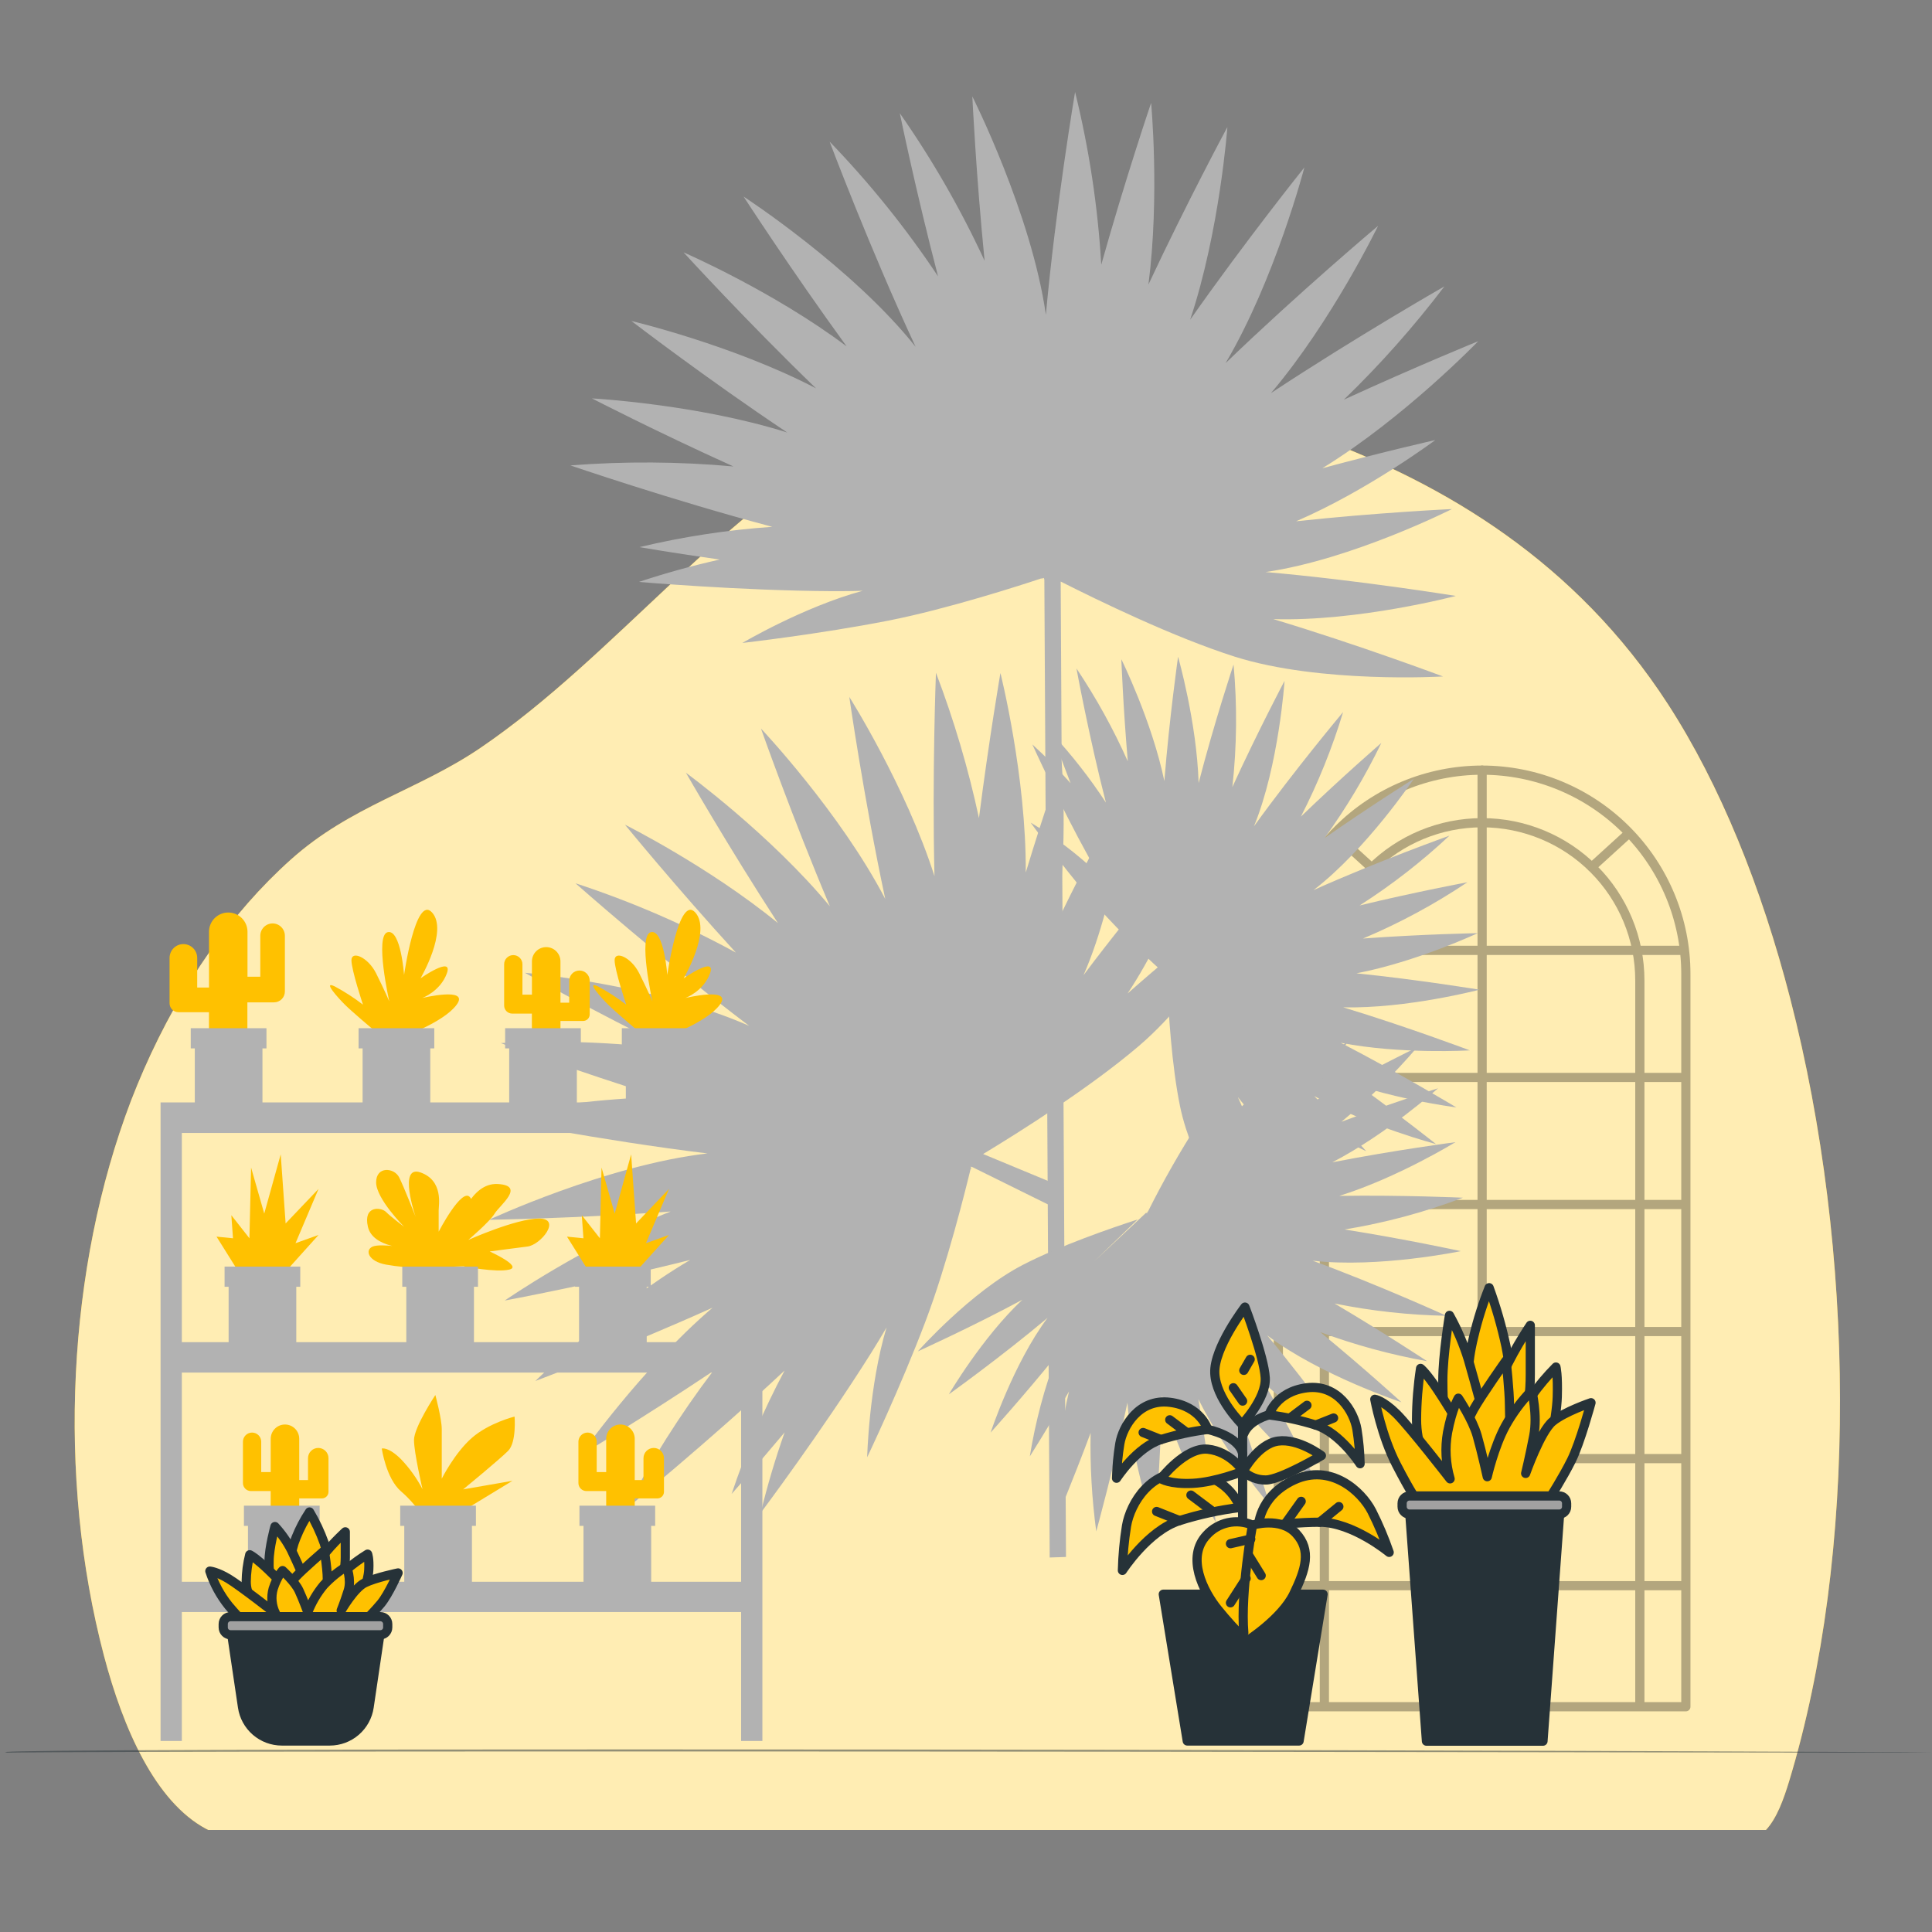 <svg width="210" height="210" viewBox="0 0 210 210" fill="none" xmlns="http://www.w3.org/2000/svg">
<rect x="0" y="0" width="210" height="210" fill="#808080" stroke="none"/>
<g clip-path="url(#clip0_171_20930)">
<path d="M22.41 198.793L22.65 198.913H191.947C193.13 197.649 193.873 195.575 194.48 193.582C201.973 168.865 201.667 135.997 194.597 108.57C191.46 96.416 186.995 85.338 181.291 76.528C171.27 61.068 157.115 52.648 142.93 47.429C127.083 41.598 110.033 39.295 94.573 46.994C79.113 54.694 66.887 71.337 52.2 81.308C45.397 85.926 38.127 87.59 31.602 93.441C25.162 99.207 19.705 107.002 15.638 116.245C15.153 117.354 14.689 118.48 14.246 119.624C7.295 137.829 6.179 160.513 11.298 179.963C13.394 187.92 16.887 195.845 22.41 198.793Z" fill="#FFC100"/>
<path opacity="0.7" d="M22.41 198.793L22.65 198.913H191.947C193.13 197.649 193.873 195.575 194.48 193.582C201.973 168.865 201.667 135.997 194.597 108.57C191.46 96.416 186.995 85.338 181.291 76.528C171.27 61.068 157.115 52.648 142.93 47.429C127.083 41.598 110.033 39.295 94.573 46.994C79.113 54.694 66.887 71.337 52.2 81.308C45.397 85.926 38.127 87.59 31.602 93.441C25.162 99.207 19.705 107.002 15.638 116.245C15.153 117.354 14.689 118.48 14.246 119.624C7.295 137.829 6.179 160.513 11.298 179.963C13.394 187.92 16.887 195.845 22.41 198.793Z" fill="white"/>
<path opacity="0.5" d="M210 190.5C210 190.559 143.998 190.375 68.615 190.375C-6.768 190.375 0.774 190.559 0.774 190.5C0.774 190.44 -6.797 190.154 68.615 190.154C144.026 190.154 210 190.436 210 190.5Z" fill="#263238"/>
<g opacity="0.3">
<path d="M161.099 83.712C166.973 83.712 172.606 86.045 176.759 90.199C180.912 94.352 183.245 99.985 183.245 105.858V185.515H138.951V105.858C138.951 99.985 141.284 94.352 145.437 90.199C149.59 86.045 155.223 83.712 161.097 83.712H161.099Z" stroke="black" stroke-linecap="round" stroke-linejoin="round"/>
<path d="M143.953 185.276V106.574C143.953 102.026 145.76 97.665 148.975 94.449C152.191 91.233 156.552 89.427 161.1 89.427C165.647 89.428 170.008 91.234 173.223 94.45C176.438 97.666 178.244 102.026 178.244 106.574V185.276" stroke="black" stroke-linecap="round" stroke-linejoin="round"/>
<path d="M161.1 83.712V185.396" stroke="black" stroke-linecap="round" stroke-linejoin="round"/>
<path d="M139.19 103.3H182.947" stroke="black" stroke-linecap="round" stroke-linejoin="round"/>
<path d="M139.19 117.112H182.947" stroke="black" stroke-linecap="round" stroke-linejoin="round"/>
<path d="M139.19 130.924H182.947" stroke="black" stroke-linecap="round" stroke-linejoin="round"/>
<path d="M139.19 144.733H182.947" stroke="black" stroke-linecap="round" stroke-linejoin="round"/>
<path d="M139.19 158.545H182.947" stroke="black" stroke-linecap="round" stroke-linejoin="round"/>
<path d="M139.19 172.357H182.947" stroke="black" stroke-linecap="round" stroke-linejoin="round"/>
<path d="M145.042 90.624L149.008 94.237" stroke="black" stroke-linecap="round" stroke-linejoin="round"/>
<path d="M176.991 90.624L173.022 94.237" stroke="black" stroke-linecap="round" stroke-linejoin="round"/>
</g>
<path d="M140.882 56.661C148.716 53.284 156.015 47.83 156.015 47.83C156.015 47.83 150.467 49.082 143.735 50.895C152.644 45.419 160.68 37.086 160.68 37.086C160.68 37.086 153.963 39.819 146.067 43.445C150.021 39.624 153.677 35.506 157.002 31.128C157.002 31.128 147.459 36.583 138.15 42.728C144.784 34.899 149.792 24.546 149.792 24.546C149.792 24.546 141.231 31.746 133.215 39.471C138.617 30.328 141.781 18.198 141.781 18.198C141.781 18.198 135.438 26.104 129.365 34.754C132.586 25.081 133.412 13.808 133.412 13.808C133.412 13.808 129.069 21.876 124.83 30.925C126.072 21.294 125.121 11.184 125.121 11.184C125.121 11.184 122.321 19.434 119.703 28.769C119.329 22.439 118.376 16.156 116.856 10C116.856 10 114.747 22.468 113.682 34.219C112.123 23.247 105.687 10.478 105.687 10.478C105.687 10.478 106.082 18.889 107.022 28.343C104.429 22.736 101.345 17.37 97.806 12.307C97.806 12.307 99.531 20.728 101.962 30.037C98.481 24.811 94.536 19.91 90.175 15.392C90.175 15.392 94.57 27.076 99.525 37.699C92.658 29.06 80.824 21.366 80.824 21.366C80.824 21.366 86.019 29.387 92.024 37.648C84.081 31.673 74.299 27.429 74.299 27.429C74.299 27.429 81.104 34.879 88.694 42.209C79.65 37.492 68.631 34.889 68.631 34.889C68.631 34.889 76.746 41.123 85.572 47.014C75.79 43.923 64.34 43.305 64.34 43.305C64.34 43.305 71.39 46.941 79.722 50.702C73.829 50.167 67.902 50.129 62.002 50.588C62.002 50.588 72.979 54.354 83.941 57.264C79.075 57.597 74.246 58.336 69.504 59.471C69.504 59.471 73.192 60.11 78.231 60.822C75.262 61.483 72.329 62.295 69.442 63.253C69.442 63.253 80.439 64.204 90.45 64.256C91.525 64.256 92.642 64.256 93.775 64.214C87.328 65.965 80.689 69.887 80.689 69.887C80.689 69.887 89.068 68.931 96.58 67.456C103.037 66.183 111.089 63.57 113.204 62.864V62.947L113.251 62.848H113.334C113.334 62.952 113.334 63.009 113.334 63.009C113.334 63.009 113.334 62.947 113.391 62.827H113.464C113.49 62.91 113.505 62.973 113.516 63.009L114.097 169.293L115.869 169.235L115.292 63.212C119.412 65.29 127.557 69.259 134.202 71.373C143.511 74.329 156.852 73.529 156.852 73.529C156.852 73.529 147.667 70.085 138.404 67.295C147.626 67.576 158.244 64.775 158.244 64.775C158.244 64.775 147.62 63.051 137.563 62.178C146.992 60.807 157.823 55.331 157.823 55.331C157.823 55.331 149.626 55.715 140.882 56.661Z" fill="#B2B2B2"/>
<path d="M114.872 100.293C116.15 91.856 115.391 82.791 115.391 82.791C115.391 82.791 113.521 88.163 111.495 94.838C111.563 84.376 108.742 73.155 108.742 73.155C108.742 73.155 107.511 80.298 106.409 88.921C105.256 83.544 103.693 78.262 101.734 73.124C101.734 73.124 101.303 84.095 101.573 95.233C98.456 85.462 92.315 75.752 92.315 75.752C92.315 75.752 93.9 86.823 96.222 97.711C91.318 88.293 82.715 79.191 82.715 79.191C82.715 79.191 86.081 88.76 90.201 98.506C83.692 90.662 74.559 83.996 74.559 83.996C74.559 83.996 79.11 91.95 84.554 100.329C77.032 94.184 67.93 89.638 67.93 89.638C67.93 89.638 73.447 96.392 79.983 103.54C74.415 100.502 68.581 97.981 62.553 96.007C62.553 96.007 72.024 104.397 81.427 111.504C71.297 107.02 57.052 105.737 57.052 105.737C57.052 105.737 64.403 109.852 72.923 114.049C66.791 113.281 60.604 113.056 54.434 113.379C54.434 113.379 62.491 116.371 71.676 119.229C65.394 119.426 59.144 120.191 53 121.514C53 121.514 65.239 123.956 76.897 125.374C65.935 126.631 53.156 132.585 53.156 132.585C53.156 132.585 62.699 132.439 72.897 131.686C63.639 135.297 54.86 141.364 54.86 141.364C54.86 141.364 64.787 139.515 75.021 136.949C66.231 142.133 58.195 150.107 58.195 150.107C58.195 150.107 67.759 146.502 77.447 142.144C69.655 148.809 63.073 158.206 63.073 158.206C63.073 158.206 69.878 154.133 77.484 149.058C73.915 153.777 70.749 158.787 68.019 164.035C68.019 164.035 77.021 156.71 85.281 148.97C82.993 153.273 81.068 157.76 79.525 162.383C79.525 162.383 82.014 159.593 85.287 155.692C84.271 158.561 83.404 161.481 82.689 164.44C82.689 164.44 89.308 155.609 94.638 147.141C95.214 146.227 95.791 145.271 96.362 144.294C94.44 150.689 94.258 158.398 94.258 158.398C94.258 158.398 97.895 150.783 100.596 143.629C102.934 137.473 104.97 129.255 105.495 127.078L105.562 127.13L105.505 127.037V126.953L105.646 127.031L105.521 126.886V126.808L105.698 126.86L115.339 131.624L114.913 128.777L106.861 125.437C110.815 123.047 118.477 118.226 123.781 113.701C131.215 107.363 137.589 95.618 137.589 95.618C137.589 95.618 129.797 101.592 122.56 107.992C127.672 100.314 130.914 89.81 130.914 89.81C130.914 89.81 123.828 97.914 117.776 105.992C121.599 97.264 122.669 85.212 122.669 85.212C122.669 85.212 118.695 92.376 114.872 100.293Z" fill="#B2B2B2"/>
<path d="M138.68 119.343C141.751 121.598 145.042 123.537 148.503 125.13C148.503 125.13 146.025 122.382 142.851 119.135C148.8 122.45 156.088 124.356 156.088 124.356C156.088 124.356 152.394 121.416 147.823 118.086C151.252 119.113 154.755 119.877 158.301 120.372C158.301 120.372 152.176 116.683 145.735 113.348C152.291 114.621 159.761 114.169 159.761 114.169C159.761 114.169 152.945 111.602 146.005 109.493C152.914 109.649 160.81 107.576 160.81 107.576C160.81 107.576 154.296 106.501 147.444 105.795C153.958 104.548 160.623 101.431 160.623 101.431C160.623 101.431 154.66 101.535 148.155 102.013C152.123 100.342 155.92 98.295 159.496 95.898C159.496 95.898 153.922 96.937 147.787 98.418C151.266 96.194 154.533 93.655 157.548 90.833C157.548 90.833 149.771 93.607 142.768 96.755C148.483 92.381 153.678 84.656 153.678 84.656C153.678 84.656 149.028 87.56 143.963 91.103C146.324 87.842 148.393 84.379 150.145 80.755C150.145 80.755 145.911 84.417 141.402 88.76C143.269 85.119 144.804 81.316 145.989 77.399C145.989 77.399 140.758 83.633 136.301 89.815C139.018 83.16 139.625 74.007 139.625 74.007C139.625 74.007 136.721 79.498 133.952 85.55C134.443 81.126 134.487 76.663 134.082 72.23C134.082 72.23 132.004 78.464 130.285 85.114C130.082 78.474 128.051 71.388 128.051 71.388C128.051 71.388 127.111 77.976 126.56 84.895C125.199 78.36 121.885 71.659 121.885 71.659C121.885 71.659 122.077 76.817 122.586 82.75C121.015 79.234 119.148 75.857 117.007 72.656C117.007 72.656 118.368 80.09 120.207 87.233C118.468 84.58 116.511 82.076 114.357 79.747C114.357 79.747 115.168 82.038 116.368 85.129C115.055 83.655 113.668 82.248 112.212 80.916C112.212 80.916 115.178 87.462 118.336 93.16C118.674 93.773 119.043 94.402 119.417 95.036C117.178 92.886 114.699 91 112.03 89.415C112.03 89.415 115.24 93.867 118.472 97.659C120.96 100.462 123.6 103.128 126.378 105.644H126.331H126.399L126.441 105.685L126.352 105.737H126.477L126.513 105.774L126.43 105.862L116.679 111.769L117.277 112.756L126.877 106.937C127.002 109.94 127.355 115.821 128.269 120.268C129.558 126.502 134.264 133.816 134.264 133.816C134.264 133.816 133.293 127.504 131.911 121.348C134.69 126.673 139.662 131.806 139.662 131.806C139.662 131.806 137.256 125.229 134.55 119.244C138.332 124.159 144.883 128.554 144.883 128.554C144.883 128.554 141.999 124.008 138.68 119.343Z" fill="#B2B2B2"/>
<path d="M114.872 147.286C113.526 150.85 112.543 154.539 111.937 158.3C111.937 158.3 113.921 155.183 116.197 151.245C114.602 157.863 114.727 165.396 114.727 165.396C114.727 165.396 116.566 161.053 118.545 155.749C118.475 159.328 118.68 162.908 119.158 166.456C119.158 166.456 121.064 159.567 122.545 152.466C123.064 159.126 125.522 166.191 125.522 166.191C125.522 166.191 126.161 158.918 126.306 151.692C128.015 158.388 132.135 165.438 132.135 165.438C132.135 165.438 131.423 158.871 130.259 152.087C133.215 158.024 138.016 163.604 138.016 163.604C138.016 163.604 136.312 157.889 134.109 151.77C136.787 155.129 139.781 158.224 143.049 161.011C143.049 161.011 140.551 155.92 137.47 150.409C140.549 153.161 143.874 155.625 147.403 157.77C147.403 157.77 142.644 151.048 137.735 145.146C143.491 149.494 152.333 152.419 152.333 152.419C152.333 152.419 148.286 148.72 143.501 144.793C147.274 146.189 151.163 147.248 155.122 147.957C155.122 147.957 150.447 144.866 145.06 141.686C149.067 142.496 153.139 142.943 157.226 143.021C157.226 143.021 149.829 139.655 142.681 137.032C149.818 137.858 158.785 135.993 158.785 135.993C158.785 135.993 152.743 134.678 146.146 133.639C150.54 132.922 154.851 131.764 159.013 130.185C159.013 130.185 152.447 129.883 145.579 129.987C151.917 128.008 158.198 124.148 158.198 124.148C158.198 124.148 151.6 125.011 144.811 126.34C150.743 123.27 156.307 118.293 156.307 118.293C156.307 118.293 151.392 119.852 145.813 121.93C148.776 119.469 151.527 116.764 154.037 113.841C154.037 113.841 147.247 117.145 140.857 120.839C142.95 118.451 144.841 115.893 146.509 113.192C146.509 113.192 144.514 114.589 141.834 116.579C142.901 114.91 143.881 113.186 144.769 111.415C144.769 111.415 139.262 116.028 134.623 120.605C134.104 121.099 133.615 121.618 133.106 122.164C134.577 119.429 135.727 116.533 136.535 113.535C136.535 113.535 133.111 117.826 130.327 121.956C128.295 125.107 126.438 128.368 124.763 131.722L124.727 131.676V131.743V131.795L124.649 131.728L124.706 131.837L124.68 131.883L124.576 131.821L116.264 139.614L115.475 140.45L123.662 132.548C120.799 133.478 115.23 135.395 111.194 137.478C105.537 140.388 99.765 146.886 99.765 146.886C99.765 146.886 105.583 144.258 111.126 141.276C106.747 145.385 103.137 151.557 103.137 151.557C103.137 151.557 108.851 147.468 113.864 143.245C110.15 148.211 107.677 155.713 107.677 155.713C107.677 155.713 111.272 151.738 114.872 147.286Z" fill="#B2B2B2"/>
<path d="M28.293 101.713V106.167H26.901V101.279C26.901 100.724 26.681 100.192 26.288 99.799C25.896 99.406 25.363 99.186 24.808 99.186C24.534 99.186 24.262 99.24 24.008 99.345C23.754 99.451 23.523 99.605 23.329 99.799C23.135 99.994 22.981 100.224 22.876 100.478C22.771 100.732 22.718 101.004 22.718 101.279V107.342H21.435V104.121C21.435 103.924 21.396 103.728 21.32 103.546C21.245 103.364 21.134 103.198 20.994 103.058C20.855 102.919 20.689 102.808 20.507 102.733C20.324 102.657 20.129 102.618 19.931 102.618C19.734 102.618 19.539 102.657 19.357 102.733C19.174 102.808 19.009 102.919 18.87 103.059C18.73 103.198 18.62 103.364 18.545 103.546C18.469 103.729 18.431 103.924 18.431 104.121V109.056C18.431 109.313 18.533 109.558 18.714 109.739C18.895 109.921 19.141 110.022 19.397 110.022H22.715V113.683H26.89V108.951H29.785C30.098 108.951 30.398 108.826 30.62 108.605C30.841 108.384 30.965 108.083 30.965 107.77V101.713C30.965 101.358 30.824 101.016 30.573 100.765C30.321 100.513 29.98 100.372 29.624 100.372C29.27 100.375 28.931 100.517 28.682 100.769C28.433 101.02 28.293 101.36 28.293 101.713Z" fill="#FFC100"/>
<path d="M28.527 113.379H21.173V120.196H28.527V113.379Z" fill="#B2B2B2"/>
<path d="M28.962 111.762H20.733V113.955H28.962V111.762Z" fill="#B2B2B2"/>
<path d="M26.22 138.707L23.536 134.417L25.326 134.596L25.145 132.09L27.113 134.596L27.291 126.905L28.722 131.912L30.512 125.474L31.046 132.984L34.623 129.229L32.121 135.13L34.623 134.236L29.796 139.603L26.22 138.707Z" fill="#FFC100"/>
<path d="M32.204 139.291H24.85V146.108H32.204V139.291Z" fill="#B2B2B2"/>
<path d="M32.638 137.674H24.41V139.868H32.638V137.674Z" fill="#B2B2B2"/>
<path d="M64.31 138.707L61.629 134.417L63.416 134.596L63.238 132.09L65.206 134.596L65.384 126.905L66.815 131.912L68.602 125.474L69.139 132.984L72.716 129.229L70.214 135.13L72.716 134.236L67.887 139.603L64.31 138.707Z" fill="#FFC100"/>
<path d="M70.295 139.291H62.94V146.108H70.295V139.291Z" fill="#B2B2B2"/>
<path d="M70.731 137.674H62.503V139.868H70.731V137.674Z" fill="#B2B2B2"/>
<path d="M45.713 137.813C44.454 137.794 43.198 137.675 41.958 137.457C39.99 137.098 39.631 135.845 40.527 135.489C41.423 135.133 44.46 135.667 44.46 135.667C44.46 135.667 40.527 135.667 39.99 133.343C39.453 131.019 41.421 131.197 41.958 131.734C42.495 132.271 43.923 133.343 43.923 133.343C43.923 133.343 40.883 130.303 40.883 128.513C40.883 126.724 42.851 126.905 43.389 127.979C43.926 129.053 45.178 132.268 45.178 132.268C45.178 132.268 43.211 126.548 45.716 127.442C48.221 128.335 47.681 131.019 47.681 131.553V133.88C47.681 133.88 50.186 129.051 51.08 130.125C51.973 131.2 49.827 133.168 49.827 133.168C49.827 133.168 51.08 128.516 54.119 128.697C57.159 128.878 54.3 131.021 53.763 131.915C53.226 132.808 50.901 134.776 50.901 134.776C50.901 134.776 56.087 132.452 58.59 132.452C61.092 132.452 58.771 135.314 57.34 135.492C55.909 135.67 53.226 136.029 53.226 136.029C53.226 136.029 56.803 137.638 55.372 137.994C53.941 138.351 50.361 137.638 50.361 137.638L45.713 137.813Z" fill="#FFC100"/>
<path d="M51.517 139.291H44.163V146.108H51.517V139.291Z" fill="#B2B2B2"/>
<path d="M51.954 137.674H43.726V139.868H51.954V137.674Z" fill="#B2B2B2"/>
<path d="M56.786 104.809V108.116H57.819V104.497C57.819 104.086 57.982 103.691 58.273 103.401C58.563 103.11 58.958 102.947 59.369 102.947C59.78 102.947 60.175 103.11 60.465 103.401C60.756 103.691 60.919 104.086 60.919 104.497V108.987H61.871V106.604C61.871 106.309 61.989 106.026 62.197 105.817C62.406 105.608 62.69 105.491 62.985 105.491C63.28 105.491 63.563 105.608 63.772 105.817C63.981 106.026 64.098 106.309 64.098 106.604V110.259C64.098 110.449 64.023 110.631 63.889 110.765C63.755 110.899 63.573 110.974 63.383 110.974H60.919V113.683H57.813V110.173H55.672C55.441 110.173 55.218 110.081 55.054 109.917C54.89 109.753 54.798 109.53 54.798 109.299V104.809C54.798 104.545 54.903 104.292 55.089 104.106C55.276 103.92 55.529 103.815 55.792 103.815C56.056 103.815 56.308 103.92 56.495 104.106C56.681 104.292 56.786 104.545 56.786 104.809Z" fill="#FFC100"/>
<path d="M62.701 113.379H55.347V120.196H62.701V113.379Z" fill="#B2B2B2"/>
<path d="M63.135 111.762H54.907V113.955H63.135V111.762Z" fill="#B2B2B2"/>
<path d="M28.394 156.708V160.007H29.426V156.388C29.426 155.977 29.59 155.583 29.881 155.292C30.171 155.001 30.566 154.838 30.977 154.838C31.18 154.838 31.382 154.878 31.57 154.956C31.758 155.034 31.928 155.148 32.072 155.292C32.216 155.436 32.33 155.607 32.407 155.795C32.485 155.983 32.525 156.185 32.525 156.388V160.878H33.479V158.498C33.479 158.203 33.597 157.92 33.805 157.711C34.014 157.502 34.297 157.385 34.593 157.385C34.888 157.385 35.171 157.502 35.38 157.711C35.589 157.92 35.706 158.203 35.706 158.498V162.156C35.706 162.345 35.631 162.527 35.497 162.661C35.362 162.796 35.181 162.871 34.991 162.871H32.525V165.574H29.421V162.072H27.28C27.165 162.072 27.052 162.05 26.945 162.006C26.839 161.963 26.743 161.898 26.661 161.817C26.58 161.736 26.516 161.639 26.472 161.533C26.428 161.427 26.406 161.313 26.406 161.198V156.708C26.406 156.445 26.511 156.192 26.697 156.006C26.884 155.819 27.136 155.714 27.4 155.714C27.663 155.714 27.916 155.819 28.103 156.006C28.289 156.192 28.394 156.445 28.394 156.708Z" fill="#FFC100"/>
<path d="M34.306 165.276H26.952V172.093H34.306V165.276Z" fill="#B2B2B2"/>
<path d="M34.743 163.661H26.515V165.855H34.743V163.661Z" fill="#B2B2B2"/>
<path d="M64.859 156.708V160.007H65.891V156.388C65.891 155.977 66.055 155.583 66.345 155.292C66.636 155.001 67.031 154.838 67.442 154.838C67.853 154.838 68.247 155.001 68.538 155.292C68.829 155.583 68.992 155.977 68.992 156.388V160.878H69.944V158.498C69.944 158.203 70.061 157.92 70.27 157.711C70.479 157.502 70.762 157.385 71.058 157.385C71.353 157.385 71.636 157.502 71.845 157.711C72.054 157.92 72.171 158.203 72.171 158.498V162.156C72.171 162.345 72.096 162.527 71.961 162.661C71.827 162.796 71.645 162.871 71.456 162.871H68.992V165.574H65.891V162.072H63.745C63.513 162.072 63.291 161.98 63.127 161.816C62.963 161.652 62.871 161.43 62.871 161.198V156.708C62.871 156.445 62.976 156.192 63.162 156.006C63.349 155.819 63.601 155.714 63.865 155.714C64.128 155.714 64.381 155.819 64.567 156.006C64.754 156.192 64.859 156.445 64.859 156.708Z" fill="#FFC100"/>
<path d="M70.779 165.276H63.425V172.093H70.779V165.276Z" fill="#B2B2B2"/>
<path d="M71.213 163.661H62.984V165.855H71.213V163.661Z" fill="#B2B2B2"/>
<path d="M46.155 165.134C45.462 164 44.598 162.979 43.594 162.108C41.966 160.717 41.498 157.451 41.498 157.451C41.498 157.451 42.197 157.22 43.594 158.615C44.522 159.587 45.308 160.684 45.929 161.875C45.929 161.875 45 157.919 45 156.522C45 155.124 47.321 151.634 47.321 151.634C47.321 151.634 48.017 154.195 48.017 155.358V160.725C48.017 160.725 49.409 157.941 51.277 156.302C53.145 154.662 55.931 153.975 55.931 153.975C55.931 153.975 56.165 156.758 55.232 157.699C54.3 158.64 50.344 161.888 50.344 161.888L55.7 160.959L50.344 164.215C50.344 164.215 49.348 165.521 48.485 165.148C47.622 164.775 46.155 165.134 46.155 165.134Z" fill="#FFC100"/>
<path d="M51.297 165.276H43.942V172.093H51.297V165.276Z" fill="#B2B2B2"/>
<path d="M51.731 163.661H43.502V165.855H51.731V163.661Z" fill="#B2B2B2"/>
<path d="M69.139 111.882C69.139 111.882 66.815 109.917 66.1 109.201C65.385 108.486 63.595 106.518 65.025 107.233C66.091 107.805 67.108 108.463 68.065 109.201C68.065 109.201 66.807 105.443 66.807 104.372C66.807 103.3 68.594 104.015 69.487 105.802C70.381 107.589 70.918 108.842 70.918 108.842C70.918 108.842 69.309 101.688 70.74 101.326C72.171 100.965 72.53 105.975 72.53 105.975C72.53 105.975 73.78 97.212 75.57 99.18C77.359 101.148 74.317 106.334 74.317 106.334C74.317 106.334 77.894 103.829 77.178 105.797C76.463 107.765 74.495 108.48 74.495 108.48C74.495 108.48 79.684 107.228 78.253 109.196C76.822 111.164 72.171 112.772 72.171 112.772L69.139 111.882Z" fill="#FFC100"/>
<path d="M75.38 113.379H68.026V120.196H75.38V113.379Z" fill="#B2B2B2"/>
<path d="M75.817 111.762H67.589V113.955H75.817V111.762Z" fill="#B2B2B2"/>
<path d="M40.528 111.882C40.528 111.882 38.2 109.917 37.485 109.201C36.77 108.486 34.98 106.518 36.413 107.233C37.479 107.805 38.495 108.463 39.453 109.201C39.453 109.201 38.2 105.443 38.2 104.372C38.2 103.3 39.99 104.015 40.884 105.802C41.777 107.589 42.312 108.842 42.312 108.842C42.312 108.842 40.703 101.688 42.134 101.326C43.564 100.965 43.921 105.975 43.921 105.975C43.921 105.975 45.173 97.212 46.96 99.18C48.747 101.148 45.711 106.334 45.711 106.334C45.711 106.334 49.287 103.829 48.572 105.797C47.857 107.765 45.889 108.48 45.889 108.48C45.889 108.48 51.074 107.228 49.644 109.196C48.213 111.164 43.564 112.772 43.564 112.772L40.528 111.882Z" fill="#FFC100"/>
<path d="M46.768 113.379H39.414V120.196H46.768V113.379Z" fill="#B2B2B2"/>
<path d="M47.204 111.762H38.976V113.955H47.204V111.762Z" fill="#B2B2B2"/>
<path d="M19.765 189.237V175.222H80.557V189.237H82.868V119.829H17.454V189.237H19.765ZM19.765 123.147H80.557V145.888H19.765V123.147ZM19.765 149.193H80.557V171.931H19.765V149.193Z" fill="#B2B2B2"/>
<path d="M159.608 150.3C159.608 150.3 159.388 148.499 160.192 145.257C160.619 143.455 161.178 141.688 161.862 139.968C162.617 142.046 163.229 144.173 163.694 146.334C164.041 148.076 164.237 149.846 164.278 151.623C164.278 151.623 163.326 155.105 162.45 156.304C161.573 157.504 160.91 156.906 160.326 155.469C159.741 154.033 159.608 150.3 159.608 150.3Z" fill="#FFC100" stroke="#263238" stroke-linecap="round" stroke-linejoin="round"/>
<path d="M157.047 154.022C157.047 154.022 156.827 152.822 156.827 150.061C156.827 147.3 157.551 142.974 157.551 142.974C158.401 144.499 159.087 146.109 159.6 147.778C160.332 150.3 161.648 155.224 161.648 155.224C161.988 153.511 162.453 151.826 163.04 150.181C163.992 147.536 166.336 144.057 166.336 144.057V149.346C166.343 151.288 166.104 153.223 165.623 155.105C165.623 155.105 165.403 156.305 162.62 157.265C159.836 158.225 157.551 157.145 157.047 154.022Z" fill="#FFC100" stroke="#263238" stroke-linecap="round" stroke-linejoin="round"/>
<path d="M154.995 158.467C154.995 158.467 153.971 157.145 153.971 154.264C153.983 152.414 154.13 150.568 154.41 148.739C154.41 148.739 154.775 148.978 155.802 150.409C156.829 151.84 159.095 155.573 159.095 155.815C159.095 156.057 159.315 154.732 160.192 153.17C161.069 151.609 163.708 147.882 163.708 147.882C163.708 147.882 164.072 151.244 164.072 152.686C164.072 154.128 164.22 156.168 164.22 156.168C164.22 156.168 165.316 153.407 166.488 151.714C167.282 150.604 168.163 149.56 169.124 148.591C169.124 148.591 169.344 149.426 169.269 151.834C169.194 154.242 168.172 158.679 167.877 159.4C167.582 160.121 166.558 161.563 164.582 162.284C162.605 163.005 159.243 163.508 157.484 162.673C155.724 161.838 154.995 158.467 154.995 158.467Z" fill="#FFC100" stroke="#263238" stroke-linecap="round" stroke-linejoin="round"/>
<path d="M153.971 163.032C153.971 163.032 153.387 162.312 151.775 159.188C150.163 156.065 149.434 152.096 149.434 152.096C149.434 152.096 150.311 152.216 151.775 153.657C153.239 155.099 157.621 160.744 157.621 160.744C157.14 159.107 157.045 157.381 157.342 155.701C157.854 153.056 158.514 151.976 158.514 151.976C158.514 151.976 160.051 154.259 160.563 156.06C161.075 157.861 161.659 160.513 161.659 160.513C161.659 160.513 162.392 157.27 163.636 154.991C164.411 153.587 165.372 152.294 166.492 151.147C166.492 151.147 167.151 153.788 166.712 156.071C166.272 158.353 165.832 160.154 165.832 160.154C165.832 160.154 167.444 155.589 168.76 154.509C170.077 153.429 172.936 152.469 172.936 152.469C172.936 152.469 171.767 156.792 170.815 158.712C169.863 160.633 168.471 162.796 168.471 162.796C168.471 162.796 161.145 165.193 153.971 163.032Z" fill="#FFC100" stroke="#263238" stroke-linecap="round" stroke-linejoin="round"/>
<path d="M167.716 189.256H155.048L153.147 163.297H169.617L167.716 189.256Z" fill="#263238" stroke="#263238" stroke-linecap="round" stroke-linejoin="round"/>
<path d="M169.487 162.604H153.203C152.761 162.604 152.404 162.961 152.404 163.403V163.776C152.404 164.217 152.761 164.575 153.203 164.575H169.487C169.928 164.575 170.285 164.217 170.285 163.776V163.403C170.285 162.961 169.928 162.604 169.487 162.604Z" fill="#A1A1A1" stroke="#263238" stroke-linecap="round" stroke-linejoin="round"/>
<path d="M135.067 174.345V146.431" stroke="#263238" stroke-linecap="round" stroke-linejoin="round"/>
<path d="M141.206 189.237H129.05L126.444 173.284H143.811L141.206 189.237Z" fill="#263238" stroke="#263238" stroke-linecap="round" stroke-linejoin="round"/>
<path d="M136.769 166.089C136.769 166.089 136.707 162.687 140.666 160.861C144.624 159.035 147.975 162.058 149.108 164.263C149.839 165.709 150.47 167.204 150.998 168.736C150.998 168.736 147.04 165.457 143.449 165.457C141.208 165.468 138.972 165.679 136.769 166.089Z" fill="#FFC100" stroke="#263238" stroke-linecap="round" stroke-linejoin="round"/>
<path d="M139.73 165.585L141.434 163.191" stroke="#263238" stroke-linecap="round" stroke-linejoin="round"/>
<path d="M143.449 165.46L145.529 163.759" stroke="#263238" stroke-linecap="round" stroke-linejoin="round"/>
<path d="M134.77 163.856C134.77 163.856 133.798 160.597 129.461 160.06C125.125 159.522 122.859 163.417 122.447 165.861C122.19 167.46 122.041 169.076 122.001 170.696C122.001 170.696 124.785 166.37 128.214 165.282C130.353 164.612 132.546 164.135 134.77 163.856Z" fill="#FFC100" stroke="#263238" stroke-linecap="round" stroke-linejoin="round"/>
<path d="M131.794 164.274L129.448 162.509" stroke="#263238" stroke-linecap="round" stroke-linejoin="round"/>
<path d="M128.215 165.282L125.718 164.291" stroke="#263238" stroke-linecap="round" stroke-linejoin="round"/>
<path d="M131.277 155.372C131.277 155.372 130.522 152.842 127.16 152.424C123.797 152.007 122.038 155.03 121.718 156.925C121.516 158.167 121.397 159.42 121.364 160.678C121.364 160.678 123.527 157.323 126.183 156.477C127.844 155.958 129.549 155.588 131.277 155.372Z" fill="#FFC100" stroke="#263238" stroke-linecap="round" stroke-linejoin="round"/>
<path d="M128.969 155.695L127.148 154.325" stroke="#263238" stroke-linecap="round" stroke-linejoin="round"/>
<path d="M126.191 156.477L124.253 155.709" stroke="#263238" stroke-linecap="round" stroke-linejoin="round"/>
<path d="M137.929 153.794C137.929 153.794 138.684 151.264 142.049 150.846C145.414 150.428 147.171 153.451 147.491 155.35C147.69 156.591 147.806 157.845 147.836 159.102C147.836 159.102 145.673 155.745 143.018 154.899C141.358 154.38 139.655 154.01 137.929 153.794Z" fill="#FFC100" stroke="#263238" stroke-linecap="round" stroke-linejoin="round"/>
<path d="M140.24 154.12L142.06 152.75" stroke="#263238" stroke-linecap="round" stroke-linejoin="round"/>
<path d="M143.018 154.899L144.955 154.131" stroke="#263238" stroke-linecap="round" stroke-linejoin="round"/>
<path d="M136.14 165.774C135.302 165.41 134.371 165.317 133.478 165.51C132.585 165.703 131.775 166.171 131.163 166.849C128.894 169.243 130.784 172.973 132.36 174.921C133.344 176.134 134.396 177.29 135.511 178.384C135.511 178.384 139.291 175.99 140.613 173.282C141.935 170.573 142.561 168.494 140.866 166.665C139.171 164.836 136.14 165.774 136.14 165.774Z" fill="#FFC100" stroke="#263238" stroke-linecap="round" stroke-linejoin="round"/>
<path d="M136.139 165.774C136.139 165.774 134.817 173.012 135.196 177.496" stroke="#263238" stroke-linecap="round" stroke-linejoin="round"/>
<path d="M135.761 169.115L137.086 171.258" stroke="#263238" stroke-linecap="round" stroke-linejoin="round"/>
<path d="M135.446 171.572L133.746 174.22" stroke="#263238" stroke-linecap="round" stroke-linejoin="round"/>
<path d="M135.95 167.289L133.746 167.792" stroke="#263238" stroke-linecap="round" stroke-linejoin="round"/>
<path d="M137.929 153.794C137.929 153.794 135.825 154.309 135.196 155.82" stroke="#263238" stroke-linecap="round" stroke-linejoin="round"/>
<path d="M131.277 155.372C131.277 155.372 134.69 156.071 135.068 158.025" stroke="#263238" stroke-linecap="round" stroke-linejoin="round"/>
<path d="M135.131 159.915C135.131 159.915 136.707 156.953 138.911 156.639C141.116 156.324 143.632 158.22 143.632 158.22C143.632 158.22 139.159 160.867 137.584 160.867C136.674 160.879 135.795 160.537 135.131 159.915Z" fill="#FFC100" stroke="#263238" stroke-linecap="round" stroke-linejoin="round"/>
<path d="M135.131 159.915C135.131 159.915 133.74 157.774 131.287 157.521C128.835 157.268 126.185 160.725 126.185 160.725C126.185 160.725 127.129 161.357 129.651 161.232C132.172 161.106 135.131 159.915 135.131 159.915Z" fill="#FFC100" stroke="#263238" stroke-linecap="round" stroke-linejoin="round"/>
<path d="M135.004 154.813C135.004 154.813 132.167 152.029 132.042 149.268C131.917 146.506 135.321 142.075 135.321 142.075C135.321 142.075 137.4 147.495 137.526 149.763C137.651 152.032 135.004 154.813 135.004 154.813Z" fill="#FFC100" stroke="#263238" stroke-linecap="round" stroke-linejoin="round"/>
<path d="M135.068 152.291L134.06 150.843" stroke="#263238" stroke-linecap="round" stroke-linejoin="round"/>
<path d="M135.196 148.953L135.889 147.753" stroke="#263238" stroke-linecap="round" stroke-linejoin="round"/>
<path d="M31.67 169.816C31.67 169.816 31.477 168.861 32.179 167.141C32.571 166.161 33.063 165.223 33.646 164.344C34.287 165.415 34.82 166.547 35.238 167.723C35.538 168.629 35.71 169.572 35.748 170.526C35.748 170.526 34.912 172.374 34.155 173.012C33.398 173.649 32.816 173.332 32.307 172.566C31.798 171.801 31.67 169.816 31.67 169.816Z" fill="#FFC100" stroke="#263238" stroke-linecap="round" stroke-linejoin="round"/>
<path d="M29.44 171.792C29.285 171.103 29.221 170.397 29.248 169.691C29.248 168.224 29.885 165.93 29.885 165.93C30.592 166.696 31.192 167.554 31.669 168.48C32.307 169.816 33.454 172.43 33.454 172.43C33.76 171.497 34.166 170.6 34.664 169.755C35.499 168.363 37.534 166.504 37.534 166.504V169.307C37.53 170.36 37.313 171.401 36.897 172.368C36.897 172.368 36.705 173.006 34.283 173.518C31.861 174.03 29.885 173.451 29.44 171.792Z" fill="#FFC100" stroke="#263238" stroke-linecap="round" stroke-linejoin="round"/>
<path d="M27.653 174.153C27.653 174.153 26.762 173.451 26.762 171.926C26.774 170.937 26.902 169.953 27.144 168.995C27.144 168.995 27.464 169.123 28.354 169.885C29.245 170.648 31.224 172.627 31.224 172.755C31.224 172.883 31.413 172.182 32.179 171.364C32.944 170.545 35.241 168.56 35.241 168.56C35.397 169.403 35.504 170.253 35.561 171.107C35.561 171.873 35.689 172.956 35.689 172.956C36.256 172.098 36.918 171.307 37.663 170.598C38.385 169.984 39.152 169.426 39.959 168.928C39.959 168.928 40.148 169.373 40.084 170.648C40.02 171.923 39.13 174.281 38.873 174.665C38.617 175.049 37.727 175.812 36.006 176.193C34.286 176.574 31.352 176.83 29.824 176.385C28.296 175.94 27.653 174.153 27.653 174.153Z" fill="#FFC100" stroke="#263238" stroke-linecap="round" stroke-linejoin="round"/>
<path d="M26.762 176.574C26.762 176.574 26.253 176.19 24.85 174.534C23.95 173.413 23.258 172.139 22.81 170.773C22.81 170.773 23.575 170.837 24.85 171.609C26.125 172.38 29.949 175.369 29.949 175.369C29.534 174.54 29.442 173.585 29.693 172.691C30.139 171.3 30.715 170.715 30.715 170.715C30.715 170.715 32.051 171.926 32.499 172.883C32.947 173.841 33.454 175.241 33.454 175.241C33.866 174.177 34.447 173.186 35.174 172.307C35.907 171.519 36.743 170.834 37.66 170.27C37.66 170.27 38.233 171.661 37.852 172.883C37.471 174.105 37.086 175.049 37.086 175.049C37.086 175.049 38.478 172.627 39.636 172.054C40.794 171.481 43.269 170.971 43.269 170.971C43.269 170.971 42.25 173.265 41.42 174.284C40.782 175.043 40.101 175.767 39.383 176.452C39.383 176.452 33.008 177.721 26.762 176.574Z" fill="#FFC100" stroke="#263238" stroke-linecap="round" stroke-linejoin="round"/>
<path d="M35.844 189.237H30.634C29.598 189.237 28.596 188.864 27.812 188.187C27.027 187.51 26.512 186.574 26.361 185.549L25.005 176.416H41.476L40.123 185.549C39.971 186.574 39.455 187.511 38.669 188.188C37.884 188.865 36.882 189.237 35.844 189.237Z" fill="#263238" stroke="#263238" stroke-linecap="round" stroke-linejoin="round"/>
<path d="M41.345 175.723H25.062C24.62 175.723 24.263 176.08 24.263 176.522V176.895C24.263 177.336 24.62 177.693 25.062 177.693H41.345C41.787 177.693 42.144 177.336 42.144 176.895V176.522C42.144 176.08 41.787 175.723 41.345 175.723Z" fill="#A1A1A1" stroke="#263238" stroke-linecap="round" stroke-linejoin="round"/>
</g>
<defs>
<clipPath id="clip0_171_20930">
<rect width="210" height="210" fill="white"/>
</clipPath>
</defs>
</svg>
